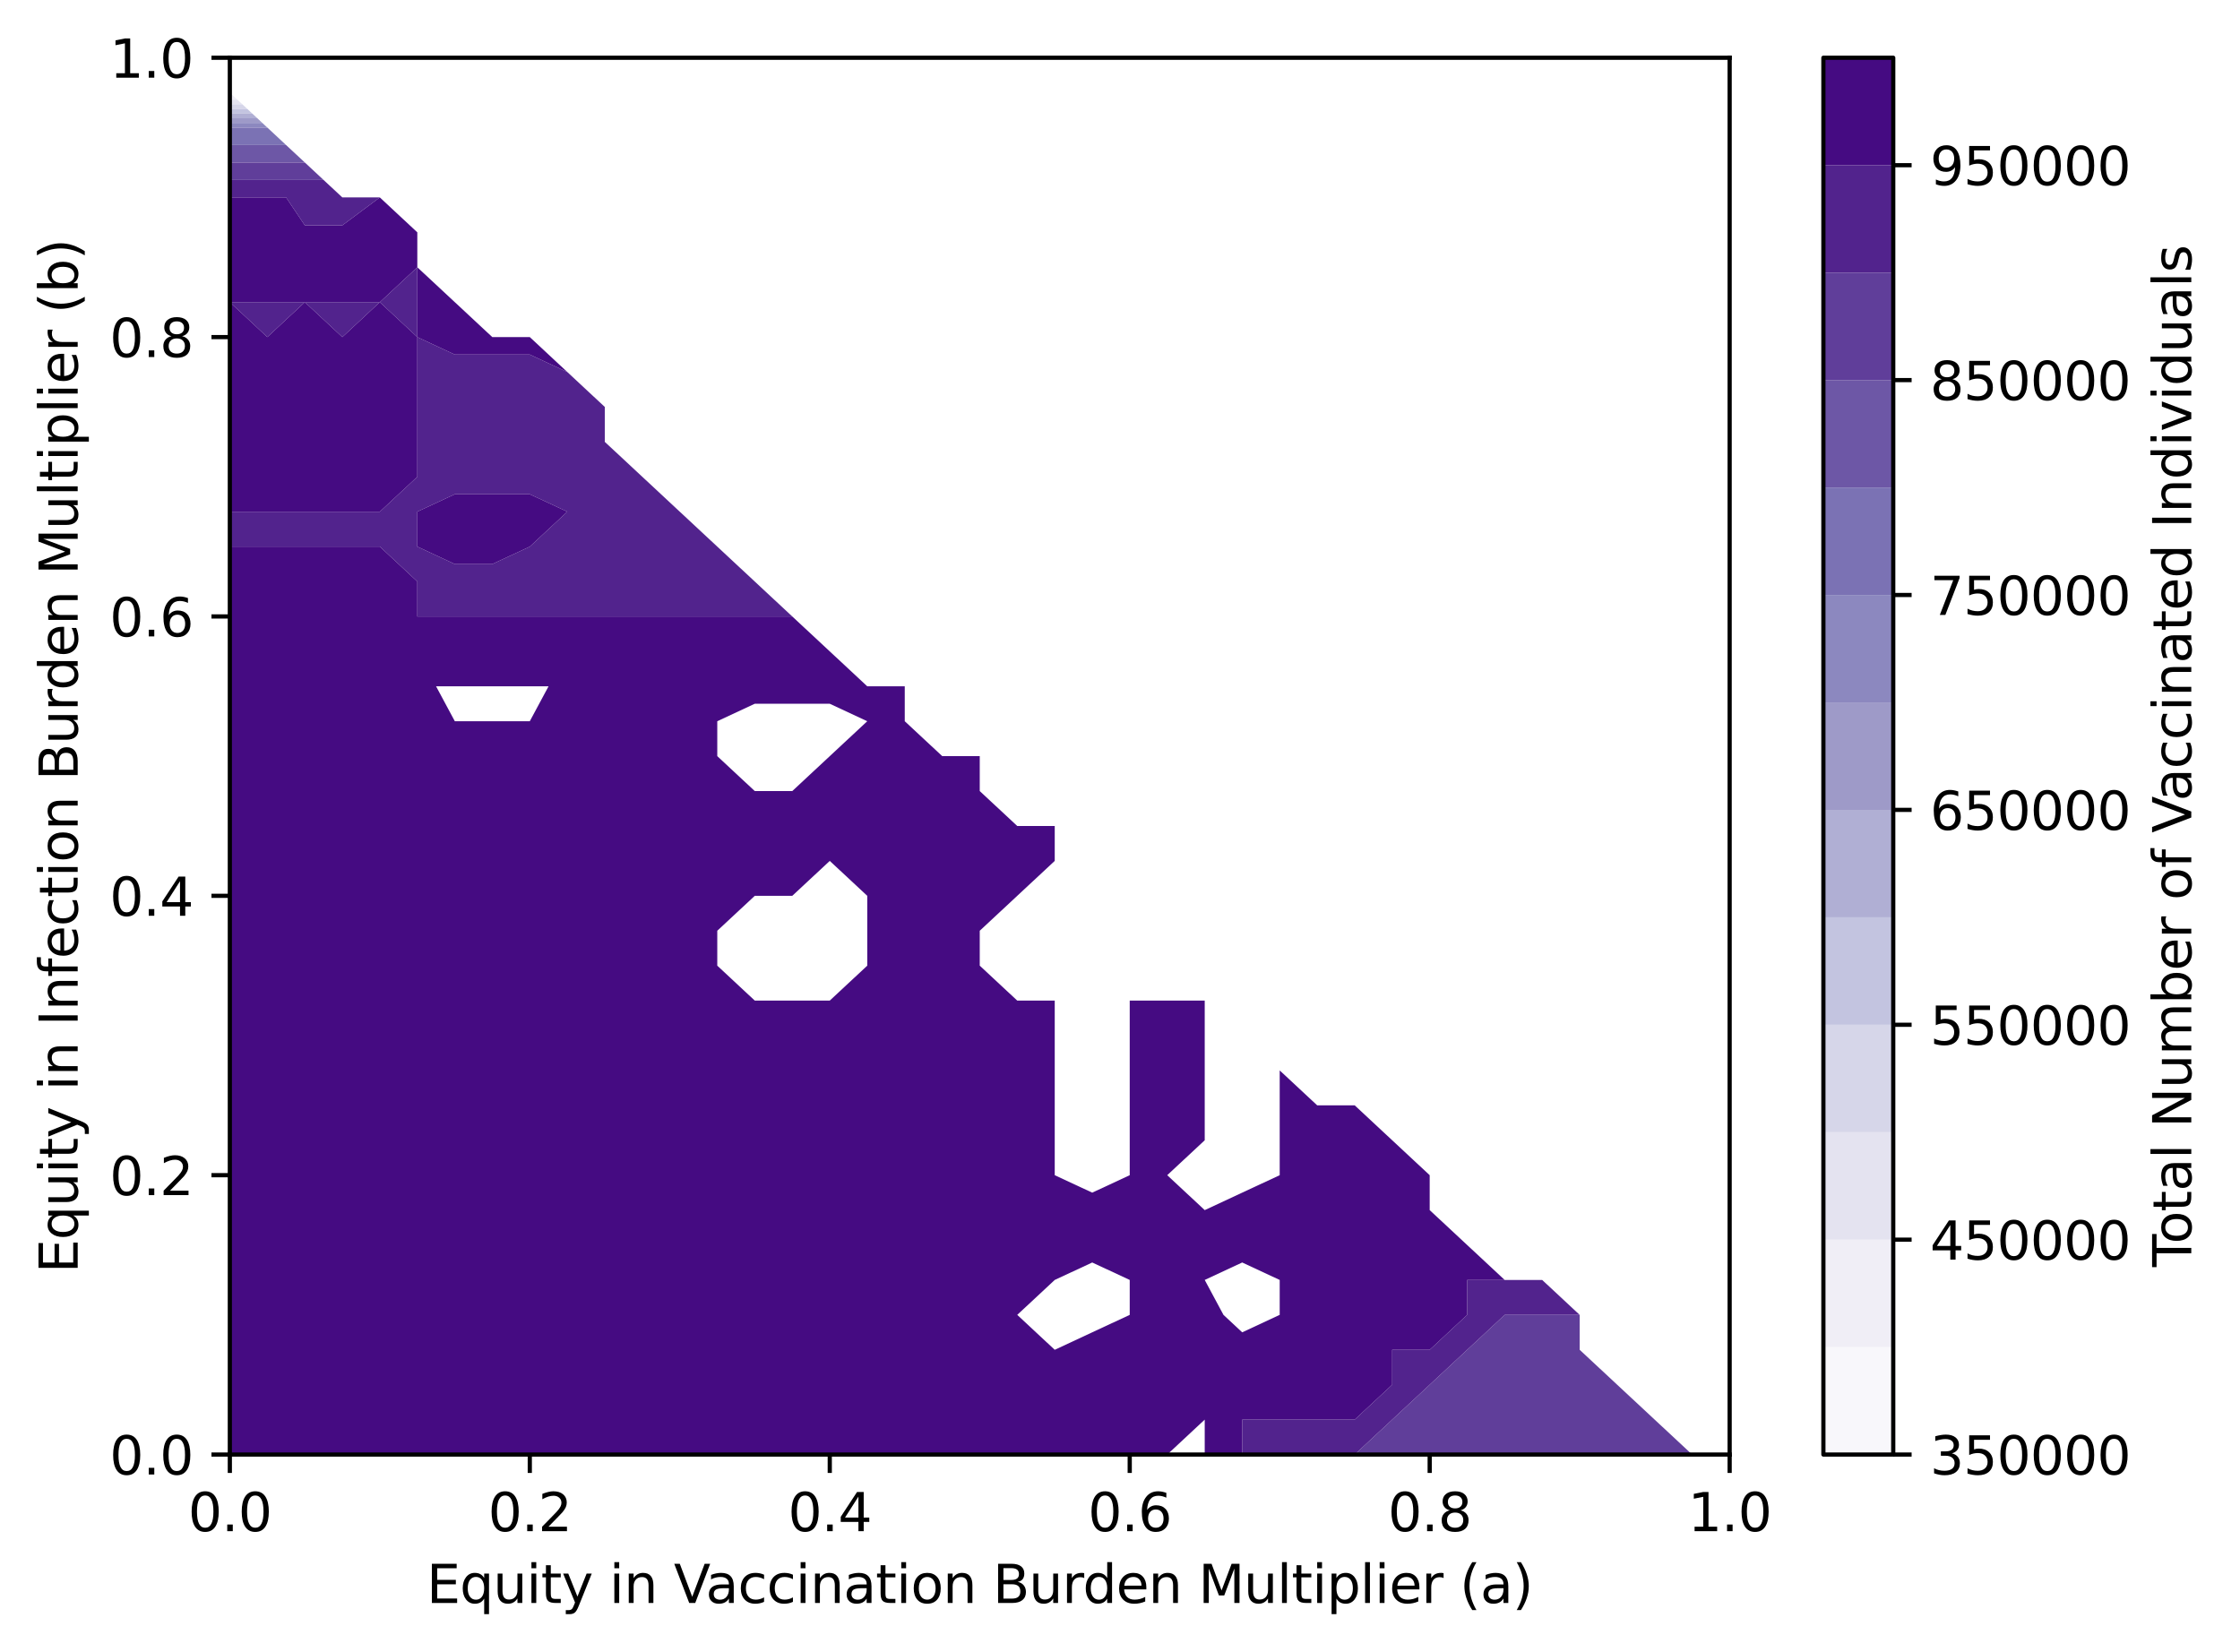 <?xml version="1.0" encoding="utf-8" standalone="no"?>
<!DOCTYPE svg PUBLIC "-//W3C//DTD SVG 1.1//EN"
  "http://www.w3.org/Graphics/SVG/1.1/DTD/svg11.dtd">
<svg xmlns:xlink="http://www.w3.org/1999/xlink" width="426.692pt" height="314.667pt" viewBox="0 0 426.692 314.667" xmlns="http://www.w3.org/2000/svg" version="1.1">
 <defs>
  <style type="text/css">*{stroke-linejoin: round; stroke-linecap: butt}</style>
 </defs>
 <g id="figure_1">
  <g id="patch_1">
   <path d="M 0 314.667 
L 426.692 314.667 
L 426.692 0 
L 0 0 
z
" style="fill: #ffffff"/>
  </g>
  <g id="axes_1">
   <g id="patch_2">
    <path d="M 43.781 277.111 
L 329.477 277.111 
L 329.477 10.999 
L 43.781 10.999 
z
" style="fill: #ffffff"/>
   </g>
   <g id="QuadContourSet_1">
    <path d="M 44.257 18.096 
L 43.781 17.652 
L 43.781 18.096 
z
" clip-path="url(#p99dc2fae1e)" style="fill: #f8f7fb"/>
    <path d="M 45.21 18.983 
L 44.257 18.096 
L 43.781 18.096 
L 43.781 18.983 
z
" clip-path="url(#p99dc2fae1e)" style="fill: #f0eef6"/>
    <path d="M 46.162 19.87 
L 45.21 18.983 
L 43.781 18.983 
L 43.781 19.87 
z
" clip-path="url(#p99dc2fae1e)" style="fill: #e4e3f0"/>
    <path d="M 47.114 20.757 
L 46.162 19.87 
L 43.781 19.87 
L 43.781 20.757 
z
" clip-path="url(#p99dc2fae1e)" style="fill: #d6d6e9"/>
    <path d="M 48.067 21.644 
L 47.114 20.757 
L 43.781 20.757 
L 43.781 21.644 
z
" clip-path="url(#p99dc2fae1e)" style="fill: #c3c4e0"/>
    <path d="M 49.019 22.531 
L 48.067 21.644 
L 43.781 21.644 
L 43.781 22.531 
z
" clip-path="url(#p99dc2fae1e)" style="fill: #b0afd4"/>
    <path d="M 49.971 23.418 
L 49.019 22.531 
L 43.781 22.531 
L 43.781 23.418 
z
" clip-path="url(#p99dc2fae1e)" style="fill: #9e9ac8"/>
    <path d="M 50.924 24.305 
L 50.924 24.305 
L 50.924 24.305 
L 49.971 23.418 
L 43.781 23.418 
L 43.781 24.305 
L 43.781 24.305 
z
" clip-path="url(#p99dc2fae1e)" style="fill: #8c88bf"/>
    <path d="M 50.924 27.631 
L 54.495 27.631 
L 50.924 24.305 
L 50.924 24.305 
L 43.781 24.305 
L 43.781 27.631 
z
" clip-path="url(#p99dc2fae1e)" style="fill: #7b72b4"/>
    <path d="M 50.924 30.958 
L 58.066 30.958 
L 58.066 30.958 
L 58.066 30.958 
L 54.495 27.631 
L 50.924 27.631 
L 43.781 27.631 
L 43.781 30.958 
L 43.781 30.958 
z
" clip-path="url(#p99dc2fae1e)" style="fill: #6d57a6"/>
    <path d="M 243.768 277.111 
L 250.911 277.111 
L 258.053 277.111 
L 265.196 277.111 
L 272.338 277.111 
L 279.48 277.111 
L 286.623 277.111 
L 293.765 277.111 
L 300.908 277.111 
L 308.05 277.111 
L 315.192 277.111 
L 322.335 277.111 
L 315.192 270.458 
L 308.05 263.806 
L 300.908 257.153 
L 300.908 250.5 
L 300.908 250.5 
L 293.765 250.5 
L 286.623 250.5 
L 286.623 250.5 
L 279.48 257.153 
L 279.48 257.153 
L 272.338 263.806 
L 272.338 263.806 
L 265.196 270.458 
L 265.196 270.458 
L 258.053 277.111 
L 250.911 277.111 
L 243.768 277.111 
L 243.768 277.111 
z
M 50.924 34.284 
L 58.066 34.284 
L 61.637 34.284 
L 58.066 30.958 
L 58.066 30.958 
L 50.924 30.958 
L 43.781 30.958 
L 43.781 34.284 
z
" clip-path="url(#p99dc2fae1e)" style="fill: #603e9a"/>
    <path d="M 236.626 270.458 
L 236.626 277.111 
L 243.768 277.111 
L 243.768 277.111 
L 250.911 277.111 
L 258.053 277.111 
L 265.196 270.458 
L 265.196 270.458 
L 272.338 263.806 
L 272.338 263.806 
L 279.48 257.153 
L 279.48 257.153 
L 286.623 250.5 
L 286.623 250.5 
L 293.765 250.5 
L 300.908 250.5 
L 293.765 243.847 
L 286.623 243.847 
L 286.623 243.847 
L 279.48 243.847 
L 279.48 243.847 
L 279.48 250.5 
L 272.338 257.153 
L 265.196 257.153 
L 265.196 257.153 
L 265.196 263.806 
L 258.053 270.458 
L 250.911 270.458 
L 243.768 270.458 
L 236.626 270.458 
L 236.626 270.458 
z
M 79.493 117.444 
L 86.636 117.444 
L 93.778 117.444 
L 100.92 117.444 
L 108.063 117.444 
L 115.205 117.444 
L 122.348 117.444 
L 129.49 117.444 
L 136.632 117.444 
L 143.775 117.444 
L 150.917 117.444 
L 150.917 117.444 
L 150.917 117.444 
L 143.775 110.791 
L 136.632 104.138 
L 129.49 97.486 
L 122.348 90.833 
L 115.205 84.18 
L 115.205 77.527 
L 108.063 70.874 
L 108.063 70.874 
L 100.92 67.548 
L 93.778 67.548 
L 86.636 67.548 
L 79.493 64.222 
L 79.493 57.569 
L 79.493 50.916 
L 79.493 50.916 
L 79.493 44.263 
L 72.351 37.61 
L 65.208 37.61 
L 61.637 34.284 
L 58.066 34.284 
L 50.924 34.284 
L 43.781 34.284 
L 43.781 37.61 
L 50.924 37.61 
L 54.495 37.61 
L 58.066 42.933 
L 65.208 42.933 
L 72.351 37.61 
L 79.493 44.263 
L 79.493 50.916 
L 72.351 57.569 
L 65.208 57.569 
L 58.066 57.569 
L 50.924 57.569 
L 43.781 57.569 
L 43.781 57.569 
L 43.781 57.569 
L 50.924 64.222 
L 50.924 64.222 
L 50.924 64.222 
L 58.066 57.569 
L 65.208 64.222 
L 65.208 64.222 
L 65.208 64.222 
L 72.351 57.569 
L 79.493 64.222 
L 79.493 70.874 
L 79.493 77.527 
L 79.493 84.18 
L 79.493 90.833 
L 72.351 97.486 
L 65.208 97.486 
L 58.066 97.486 
L 50.924 97.486 
L 43.781 97.486 
L 43.781 97.486 
L 43.781 104.138 
L 43.781 104.138 
L 50.924 104.138 
L 58.066 104.138 
L 65.208 104.138 
L 72.351 104.138 
L 79.493 110.791 
L 79.493 117.444 
z
M 79.493 104.138 
L 79.493 97.486 
L 86.636 94.159 
L 93.778 94.159 
L 100.92 94.159 
L 108.063 97.486 
L 100.92 104.138 
L 100.92 104.138 
L 93.778 107.465 
L 86.636 107.465 
z
" clip-path="url(#p99dc2fae1e)" style="fill: #52238d"/>
    <path d="M 50.924 277.111 
L 58.066 277.111 
L 65.208 277.111 
L 72.351 277.111 
L 79.493 277.111 
L 86.636 277.111 
L 93.778 277.111 
L 100.92 277.111 
L 108.063 277.111 
L 115.205 277.111 
L 122.348 277.111 
L 129.49 277.111 
L 136.632 277.111 
L 143.775 277.111 
L 150.917 277.111 
L 158.06 277.111 
L 165.202 277.111 
L 172.344 277.111 
L 179.487 277.111 
L 186.629 277.111 
L 193.772 277.111 
L 200.914 277.111 
L 208.056 277.111 
L 215.199 277.111 
L 222.341 277.111 
L 222.341 277.111 
L 229.484 270.458 
L 229.484 277.111 
L 236.626 277.111 
L 236.626 277.111 
L 236.626 270.458 
L 236.626 270.458 
L 236.626 270.458 
L 243.768 270.458 
L 250.911 270.458 
L 258.053 270.458 
L 265.196 263.806 
L 265.196 257.153 
L 265.196 257.153 
L 272.338 257.153 
L 279.48 250.5 
L 279.48 243.847 
L 279.48 243.847 
L 286.623 243.847 
L 279.48 237.194 
L 272.338 230.542 
L 272.338 223.889 
L 265.196 217.236 
L 258.053 210.583 
L 250.911 210.583 
L 243.768 203.93 
L 243.768 203.93 
L 243.768 203.93 
L 243.768 210.583 
L 243.768 217.236 
L 243.768 223.889 
L 236.626 227.215 
L 229.484 230.542 
L 222.341 223.889 
L 229.484 217.236 
L 229.484 217.236 
L 229.484 210.583 
L 229.484 203.93 
L 229.484 197.278 
L 229.484 190.625 
L 229.484 190.625 
L 229.484 190.625 
L 222.341 190.625 
L 215.199 190.625 
L 208.056 183.972 
L 208.056 177.319 
L 208.056 177.319 
L 208.056 177.319 
L 208.056 183.972 
L 200.914 190.625 
L 193.772 190.625 
L 186.629 183.972 
L 186.629 177.319 
L 193.772 170.666 
L 193.772 170.666 
L 200.914 164.014 
L 200.914 164.014 
L 200.914 164.014 
L 200.914 157.361 
L 193.772 157.361 
L 186.629 150.708 
L 186.629 144.055 
L 179.487 144.055 
L 172.344 137.402 
L 172.344 130.75 
L 165.202 130.75 
L 158.06 124.097 
L 150.917 117.444 
L 150.917 117.444 
L 143.775 117.444 
L 136.632 117.444 
L 129.49 117.444 
L 122.348 117.444 
L 115.205 117.444 
L 108.063 117.444 
L 100.92 117.444 
L 93.778 117.444 
L 86.636 117.444 
L 79.493 117.444 
L 79.493 117.444 
L 79.493 110.791 
L 72.351 104.138 
L 65.208 104.138 
L 58.066 104.138 
L 50.924 104.138 
L 43.781 104.138 
L 43.781 110.791 
L 43.781 117.444 
L 43.781 124.097 
L 43.781 130.75 
L 43.781 137.402 
L 43.781 144.055 
L 43.781 150.708 
L 43.781 157.361 
L 43.781 164.014 
L 43.781 170.666 
L 43.781 177.319 
L 43.781 183.972 
L 43.781 190.625 
L 43.781 197.278 
L 43.781 203.93 
L 43.781 210.583 
L 43.781 217.236 
L 43.781 223.889 
L 43.781 230.542 
L 43.781 237.194 
L 43.781 243.847 
L 43.781 250.5 
L 43.781 257.153 
L 43.781 263.806 
L 43.781 270.458 
L 43.781 277.111 
z
M 193.772 250.5 
L 200.914 243.847 
L 200.914 243.847 
L 208.056 240.521 
L 215.199 243.847 
L 215.199 250.5 
L 208.056 253.826 
L 200.914 257.153 
z
M 233.055 250.5 
L 229.484 243.847 
L 236.626 240.521 
L 243.768 243.847 
L 243.768 250.5 
L 236.626 253.826 
z
M 200.914 223.889 
L 200.914 217.236 
L 200.914 210.583 
L 200.914 203.93 
L 200.914 197.278 
L 200.914 190.625 
L 208.056 183.972 
L 215.199 190.625 
L 215.199 197.278 
L 215.199 203.93 
L 215.199 210.583 
L 215.199 217.236 
L 215.199 223.889 
L 208.056 227.215 
z
M 136.632 183.972 
L 136.632 177.319 
L 143.775 170.666 
L 150.917 170.666 
L 150.917 170.666 
L 158.06 164.014 
L 165.202 170.666 
L 165.202 177.319 
L 165.202 183.972 
L 158.06 190.625 
L 150.917 190.625 
L 143.775 190.625 
z
M 136.632 144.055 
L 136.632 137.402 
L 143.775 134.076 
L 150.917 134.076 
L 158.06 134.076 
L 165.202 137.402 
L 158.06 144.055 
L 158.06 144.055 
L 150.917 150.708 
L 143.775 150.708 
z
M 83.064 130.75 
L 86.636 130.75 
L 93.778 130.75 
L 100.92 130.75 
L 104.492 130.75 
L 100.92 137.402 
L 93.778 137.402 
L 86.636 137.402 
z
M 86.636 107.465 
L 93.778 107.465 
L 100.92 104.138 
L 100.92 104.138 
L 108.063 97.486 
L 100.92 94.159 
L 93.778 94.159 
L 86.636 94.159 
L 79.493 97.486 
L 79.493 104.138 
z
M 50.924 97.486 
L 58.066 97.486 
L 65.208 97.486 
L 72.351 97.486 
L 79.493 90.833 
L 79.493 84.18 
L 79.493 77.527 
L 79.493 70.874 
L 79.493 64.222 
L 72.351 57.569 
L 65.208 64.222 
L 65.208 64.222 
L 65.208 64.222 
L 58.066 57.569 
L 50.924 64.222 
L 50.924 64.222 
L 50.924 64.222 
L 43.781 57.569 
L 43.781 64.222 
L 43.781 70.874 
L 43.781 77.527 
L 43.781 84.18 
L 43.781 90.833 
L 43.781 97.486 
z
M 86.636 67.548 
L 93.778 67.548 
L 100.92 67.548 
L 108.063 70.874 
L 100.92 64.222 
L 93.778 64.222 
L 86.636 57.569 
L 79.493 50.916 
L 79.493 57.569 
L 79.493 64.222 
z
M 50.924 57.569 
L 58.066 57.569 
L 65.208 57.569 
L 72.351 57.569 
L 79.493 50.916 
L 79.493 44.263 
L 72.351 37.61 
L 65.208 42.933 
L 58.066 42.933 
L 54.495 37.61 
L 50.924 37.61 
L 43.781 37.61 
L 43.781 37.61 
L 43.781 44.263 
L 43.781 50.916 
L 43.781 57.569 
z
" clip-path="url(#p99dc2fae1e)" style="fill: #450b82"/>
   </g>
   <g id="matplotlib.axis_1">
    <g id="xtick_1">
     <g id="line2d_1">
      <defs>
       <path id="mf67a106305" d="M 0 0 
L 0 3.5 
" style="stroke: #000000; stroke-width: 0.8"/>
      </defs>
      <g>
       <use xlink:href="#mf67a106305" x="43.781" y="277.111" style="stroke: #000000; stroke-width: 0.8"/>
      </g>
     </g>
     <g id="text_1">
      <!-- 0.0 -->
      <g transform="translate(35.83 291.71) scale(0.1 -0.1)">
       <defs>
        <path id="DejaVuSans-30" d="M 2034 4250 
Q 1547 4250 1301 3770 
Q 1056 3291 1056 2328 
Q 1056 1369 1301 889 
Q 1547 409 2034 409 
Q 2525 409 2770 889 
Q 3016 1369 3016 2328 
Q 3016 3291 2770 3770 
Q 2525 4250 2034 4250 
z
M 2034 4750 
Q 2819 4750 3233 4129 
Q 3647 3509 3647 2328 
Q 3647 1150 3233 529 
Q 2819 -91 2034 -91 
Q 1250 -91 836 529 
Q 422 1150 422 2328 
Q 422 3509 836 4129 
Q 1250 4750 2034 4750 
z
" transform="scale(0.016)"/>
        <path id="DejaVuSans-2e" d="M 684 794 
L 1344 794 
L 1344 0 
L 684 0 
L 684 794 
z
" transform="scale(0.016)"/>
       </defs>
       <use xlink:href="#DejaVuSans-30"/>
       <use xlink:href="#DejaVuSans-2e" x="63.623"/>
       <use xlink:href="#DejaVuSans-30" x="95.41"/>
      </g>
     </g>
    </g>
    <g id="xtick_2">
     <g id="line2d_2">
      <g>
       <use xlink:href="#mf67a106305" x="100.92" y="277.111" style="stroke: #000000; stroke-width: 0.8"/>
      </g>
     </g>
     <g id="text_2">
      <!-- 0.2 -->
      <g transform="translate(92.969 291.71) scale(0.1 -0.1)">
       <defs>
        <path id="DejaVuSans-32" d="M 1228 531 
L 3431 531 
L 3431 0 
L 469 0 
L 469 531 
Q 828 903 1448 1529 
Q 2069 2156 2228 2338 
Q 2531 2678 2651 2914 
Q 2772 3150 2772 3378 
Q 2772 3750 2511 3984 
Q 2250 4219 1831 4219 
Q 1534 4219 1204 4116 
Q 875 4013 500 3803 
L 500 4441 
Q 881 4594 1212 4672 
Q 1544 4750 1819 4750 
Q 2544 4750 2975 4387 
Q 3406 4025 3406 3419 
Q 3406 3131 3298 2873 
Q 3191 2616 2906 2266 
Q 2828 2175 2409 1742 
Q 1991 1309 1228 531 
z
" transform="scale(0.016)"/>
       </defs>
       <use xlink:href="#DejaVuSans-30"/>
       <use xlink:href="#DejaVuSans-2e" x="63.623"/>
       <use xlink:href="#DejaVuSans-32" x="95.41"/>
      </g>
     </g>
    </g>
    <g id="xtick_3">
     <g id="line2d_3">
      <g>
       <use xlink:href="#mf67a106305" x="158.06" y="277.111" style="stroke: #000000; stroke-width: 0.8"/>
      </g>
     </g>
     <g id="text_3">
      <!-- 0.4 -->
      <g transform="translate(150.108 291.71) scale(0.1 -0.1)">
       <defs>
        <path id="DejaVuSans-34" d="M 2419 4116 
L 825 1625 
L 2419 1625 
L 2419 4116 
z
M 2253 4666 
L 3047 4666 
L 3047 1625 
L 3713 1625 
L 3713 1100 
L 3047 1100 
L 3047 0 
L 2419 0 
L 2419 1100 
L 313 1100 
L 313 1709 
L 2253 4666 
z
" transform="scale(0.016)"/>
       </defs>
       <use xlink:href="#DejaVuSans-30"/>
       <use xlink:href="#DejaVuSans-2e" x="63.623"/>
       <use xlink:href="#DejaVuSans-34" x="95.41"/>
      </g>
     </g>
    </g>
    <g id="xtick_4">
     <g id="line2d_4">
      <g>
       <use xlink:href="#mf67a106305" x="215.199" y="277.111" style="stroke: #000000; stroke-width: 0.8"/>
      </g>
     </g>
     <g id="text_4">
      <!-- 0.6 -->
      <g transform="translate(207.247 291.71) scale(0.1 -0.1)">
       <defs>
        <path id="DejaVuSans-36" d="M 2113 2584 
Q 1688 2584 1439 2293 
Q 1191 2003 1191 1497 
Q 1191 994 1439 701 
Q 1688 409 2113 409 
Q 2538 409 2786 701 
Q 3034 994 3034 1497 
Q 3034 2003 2786 2293 
Q 2538 2584 2113 2584 
z
M 3366 4563 
L 3366 3988 
Q 3128 4100 2886 4159 
Q 2644 4219 2406 4219 
Q 1781 4219 1451 3797 
Q 1122 3375 1075 2522 
Q 1259 2794 1537 2939 
Q 1816 3084 2150 3084 
Q 2853 3084 3261 2657 
Q 3669 2231 3669 1497 
Q 3669 778 3244 343 
Q 2819 -91 2113 -91 
Q 1303 -91 875 529 
Q 447 1150 447 2328 
Q 447 3434 972 4092 
Q 1497 4750 2381 4750 
Q 2619 4750 2861 4703 
Q 3103 4656 3366 4563 
z
" transform="scale(0.016)"/>
       </defs>
       <use xlink:href="#DejaVuSans-30"/>
       <use xlink:href="#DejaVuSans-2e" x="63.623"/>
       <use xlink:href="#DejaVuSans-36" x="95.41"/>
      </g>
     </g>
    </g>
    <g id="xtick_5">
     <g id="line2d_5">
      <g>
       <use xlink:href="#mf67a106305" x="272.338" y="277.111" style="stroke: #000000; stroke-width: 0.8"/>
      </g>
     </g>
     <g id="text_5">
      <!-- 0.8 -->
      <g transform="translate(264.386 291.71) scale(0.1 -0.1)">
       <defs>
        <path id="DejaVuSans-38" d="M 2034 2216 
Q 1584 2216 1326 1975 
Q 1069 1734 1069 1313 
Q 1069 891 1326 650 
Q 1584 409 2034 409 
Q 2484 409 2743 651 
Q 3003 894 3003 1313 
Q 3003 1734 2745 1975 
Q 2488 2216 2034 2216 
z
M 1403 2484 
Q 997 2584 770 2862 
Q 544 3141 544 3541 
Q 544 4100 942 4425 
Q 1341 4750 2034 4750 
Q 2731 4750 3128 4425 
Q 3525 4100 3525 3541 
Q 3525 3141 3298 2862 
Q 3072 2584 2669 2484 
Q 3125 2378 3379 2068 
Q 3634 1759 3634 1313 
Q 3634 634 3220 271 
Q 2806 -91 2034 -91 
Q 1263 -91 848 271 
Q 434 634 434 1313 
Q 434 1759 690 2068 
Q 947 2378 1403 2484 
z
M 1172 3481 
Q 1172 3119 1398 2916 
Q 1625 2713 2034 2713 
Q 2441 2713 2670 2916 
Q 2900 3119 2900 3481 
Q 2900 3844 2670 4047 
Q 2441 4250 2034 4250 
Q 1625 4250 1398 4047 
Q 1172 3844 1172 3481 
z
" transform="scale(0.016)"/>
       </defs>
       <use xlink:href="#DejaVuSans-30"/>
       <use xlink:href="#DejaVuSans-2e" x="63.623"/>
       <use xlink:href="#DejaVuSans-38" x="95.41"/>
      </g>
     </g>
    </g>
    <g id="xtick_6">
     <g id="line2d_6">
      <g>
       <use xlink:href="#mf67a106305" x="329.477" y="277.111" style="stroke: #000000; stroke-width: 0.8"/>
      </g>
     </g>
     <g id="text_6">
      <!-- 1.0 -->
      <g transform="translate(321.526 291.71) scale(0.1 -0.1)">
       <defs>
        <path id="DejaVuSans-31" d="M 794 531 
L 1825 531 
L 1825 4091 
L 703 3866 
L 703 4441 
L 1819 4666 
L 2450 4666 
L 2450 531 
L 3481 531 
L 3481 0 
L 794 0 
L 794 531 
z
" transform="scale(0.016)"/>
       </defs>
       <use xlink:href="#DejaVuSans-31"/>
       <use xlink:href="#DejaVuSans-2e" x="63.623"/>
       <use xlink:href="#DejaVuSans-30" x="95.41"/>
      </g>
     </g>
    </g>
    <g id="text_7">
     <!-- Equity in Vaccination Burden Multiplier (a) -->
     <g transform="translate(81.263 305.388) scale(0.1 -0.1)">
      <defs>
       <path id="DejaVuSans-45" d="M 628 4666 
L 3578 4666 
L 3578 4134 
L 1259 4134 
L 1259 2753 
L 3481 2753 
L 3481 2222 
L 1259 2222 
L 1259 531 
L 3634 531 
L 3634 0 
L 628 0 
L 628 4666 
z
" transform="scale(0.016)"/>
       <path id="DejaVuSans-71" d="M 947 1747 
Q 947 1113 1208 752 
Q 1469 391 1925 391 
Q 2381 391 2643 752 
Q 2906 1113 2906 1747 
Q 2906 2381 2643 2742 
Q 2381 3103 1925 3103 
Q 1469 3103 1208 2742 
Q 947 2381 947 1747 
z
M 2906 525 
Q 2725 213 2448 61 
Q 2172 -91 1784 -91 
Q 1150 -91 751 415 
Q 353 922 353 1747 
Q 353 2572 751 3078 
Q 1150 3584 1784 3584 
Q 2172 3584 2448 3432 
Q 2725 3281 2906 2969 
L 2906 3500 
L 3481 3500 
L 3481 -1331 
L 2906 -1331 
L 2906 525 
z
" transform="scale(0.016)"/>
       <path id="DejaVuSans-75" d="M 544 1381 
L 544 3500 
L 1119 3500 
L 1119 1403 
Q 1119 906 1312 657 
Q 1506 409 1894 409 
Q 2359 409 2629 706 
Q 2900 1003 2900 1516 
L 2900 3500 
L 3475 3500 
L 3475 0 
L 2900 0 
L 2900 538 
Q 2691 219 2414 64 
Q 2138 -91 1772 -91 
Q 1169 -91 856 284 
Q 544 659 544 1381 
z
M 1991 3584 
L 1991 3584 
z
" transform="scale(0.016)"/>
       <path id="DejaVuSans-69" d="M 603 3500 
L 1178 3500 
L 1178 0 
L 603 0 
L 603 3500 
z
M 603 4863 
L 1178 4863 
L 1178 4134 
L 603 4134 
L 603 4863 
z
" transform="scale(0.016)"/>
       <path id="DejaVuSans-74" d="M 1172 4494 
L 1172 3500 
L 2356 3500 
L 2356 3053 
L 1172 3053 
L 1172 1153 
Q 1172 725 1289 603 
Q 1406 481 1766 481 
L 2356 481 
L 2356 0 
L 1766 0 
Q 1100 0 847 248 
Q 594 497 594 1153 
L 594 3053 
L 172 3053 
L 172 3500 
L 594 3500 
L 594 4494 
L 1172 4494 
z
" transform="scale(0.016)"/>
       <path id="DejaVuSans-79" d="M 2059 -325 
Q 1816 -950 1584 -1140 
Q 1353 -1331 966 -1331 
L 506 -1331 
L 506 -850 
L 844 -850 
Q 1081 -850 1212 -737 
Q 1344 -625 1503 -206 
L 1606 56 
L 191 3500 
L 800 3500 
L 1894 763 
L 2988 3500 
L 3597 3500 
L 2059 -325 
z
" transform="scale(0.016)"/>
       <path id="DejaVuSans-20" transform="scale(0.016)"/>
       <path id="DejaVuSans-6e" d="M 3513 2113 
L 3513 0 
L 2938 0 
L 2938 2094 
Q 2938 2591 2744 2837 
Q 2550 3084 2163 3084 
Q 1697 3084 1428 2787 
Q 1159 2491 1159 1978 
L 1159 0 
L 581 0 
L 581 3500 
L 1159 3500 
L 1159 2956 
Q 1366 3272 1645 3428 
Q 1925 3584 2291 3584 
Q 2894 3584 3203 3211 
Q 3513 2838 3513 2113 
z
" transform="scale(0.016)"/>
       <path id="DejaVuSans-56" d="M 1831 0 
L 50 4666 
L 709 4666 
L 2188 738 
L 3669 4666 
L 4325 4666 
L 2547 0 
L 1831 0 
z
" transform="scale(0.016)"/>
       <path id="DejaVuSans-61" d="M 2194 1759 
Q 1497 1759 1228 1600 
Q 959 1441 959 1056 
Q 959 750 1161 570 
Q 1363 391 1709 391 
Q 2188 391 2477 730 
Q 2766 1069 2766 1631 
L 2766 1759 
L 2194 1759 
z
M 3341 1997 
L 3341 0 
L 2766 0 
L 2766 531 
Q 2569 213 2275 61 
Q 1981 -91 1556 -91 
Q 1019 -91 701 211 
Q 384 513 384 1019 
Q 384 1609 779 1909 
Q 1175 2209 1959 2209 
L 2766 2209 
L 2766 2266 
Q 2766 2663 2505 2880 
Q 2244 3097 1772 3097 
Q 1472 3097 1187 3025 
Q 903 2953 641 2809 
L 641 3341 
Q 956 3463 1253 3523 
Q 1550 3584 1831 3584 
Q 2591 3584 2966 3190 
Q 3341 2797 3341 1997 
z
" transform="scale(0.016)"/>
       <path id="DejaVuSans-63" d="M 3122 3366 
L 3122 2828 
Q 2878 2963 2633 3030 
Q 2388 3097 2138 3097 
Q 1578 3097 1268 2742 
Q 959 2388 959 1747 
Q 959 1106 1268 751 
Q 1578 397 2138 397 
Q 2388 397 2633 464 
Q 2878 531 3122 666 
L 3122 134 
Q 2881 22 2623 -34 
Q 2366 -91 2075 -91 
Q 1284 -91 818 406 
Q 353 903 353 1747 
Q 353 2603 823 3093 
Q 1294 3584 2113 3584 
Q 2378 3584 2631 3529 
Q 2884 3475 3122 3366 
z
" transform="scale(0.016)"/>
       <path id="DejaVuSans-6f" d="M 1959 3097 
Q 1497 3097 1228 2736 
Q 959 2375 959 1747 
Q 959 1119 1226 758 
Q 1494 397 1959 397 
Q 2419 397 2687 759 
Q 2956 1122 2956 1747 
Q 2956 2369 2687 2733 
Q 2419 3097 1959 3097 
z
M 1959 3584 
Q 2709 3584 3137 3096 
Q 3566 2609 3566 1747 
Q 3566 888 3137 398 
Q 2709 -91 1959 -91 
Q 1206 -91 779 398 
Q 353 888 353 1747 
Q 353 2609 779 3096 
Q 1206 3584 1959 3584 
z
" transform="scale(0.016)"/>
       <path id="DejaVuSans-42" d="M 1259 2228 
L 1259 519 
L 2272 519 
Q 2781 519 3026 730 
Q 3272 941 3272 1375 
Q 3272 1813 3026 2020 
Q 2781 2228 2272 2228 
L 1259 2228 
z
M 1259 4147 
L 1259 2741 
L 2194 2741 
Q 2656 2741 2882 2914 
Q 3109 3088 3109 3444 
Q 3109 3797 2882 3972 
Q 2656 4147 2194 4147 
L 1259 4147 
z
M 628 4666 
L 2241 4666 
Q 2963 4666 3353 4366 
Q 3744 4066 3744 3513 
Q 3744 3084 3544 2831 
Q 3344 2578 2956 2516 
Q 3422 2416 3680 2098 
Q 3938 1781 3938 1306 
Q 3938 681 3513 340 
Q 3088 0 2303 0 
L 628 0 
L 628 4666 
z
" transform="scale(0.016)"/>
       <path id="DejaVuSans-72" d="M 2631 2963 
Q 2534 3019 2420 3045 
Q 2306 3072 2169 3072 
Q 1681 3072 1420 2755 
Q 1159 2438 1159 1844 
L 1159 0 
L 581 0 
L 581 3500 
L 1159 3500 
L 1159 2956 
Q 1341 3275 1631 3429 
Q 1922 3584 2338 3584 
Q 2397 3584 2469 3576 
Q 2541 3569 2628 3553 
L 2631 2963 
z
" transform="scale(0.016)"/>
       <path id="DejaVuSans-64" d="M 2906 2969 
L 2906 4863 
L 3481 4863 
L 3481 0 
L 2906 0 
L 2906 525 
Q 2725 213 2448 61 
Q 2172 -91 1784 -91 
Q 1150 -91 751 415 
Q 353 922 353 1747 
Q 353 2572 751 3078 
Q 1150 3584 1784 3584 
Q 2172 3584 2448 3432 
Q 2725 3281 2906 2969 
z
M 947 1747 
Q 947 1113 1208 752 
Q 1469 391 1925 391 
Q 2381 391 2643 752 
Q 2906 1113 2906 1747 
Q 2906 2381 2643 2742 
Q 2381 3103 1925 3103 
Q 1469 3103 1208 2742 
Q 947 2381 947 1747 
z
" transform="scale(0.016)"/>
       <path id="DejaVuSans-65" d="M 3597 1894 
L 3597 1613 
L 953 1613 
Q 991 1019 1311 708 
Q 1631 397 2203 397 
Q 2534 397 2845 478 
Q 3156 559 3463 722 
L 3463 178 
Q 3153 47 2828 -22 
Q 2503 -91 2169 -91 
Q 1331 -91 842 396 
Q 353 884 353 1716 
Q 353 2575 817 3079 
Q 1281 3584 2069 3584 
Q 2775 3584 3186 3129 
Q 3597 2675 3597 1894 
z
M 3022 2063 
Q 3016 2534 2758 2815 
Q 2500 3097 2075 3097 
Q 1594 3097 1305 2825 
Q 1016 2553 972 2059 
L 3022 2063 
z
" transform="scale(0.016)"/>
       <path id="DejaVuSans-4d" d="M 628 4666 
L 1569 4666 
L 2759 1491 
L 3956 4666 
L 4897 4666 
L 4897 0 
L 4281 0 
L 4281 4097 
L 3078 897 
L 2444 897 
L 1241 4097 
L 1241 0 
L 628 0 
L 628 4666 
z
" transform="scale(0.016)"/>
       <path id="DejaVuSans-6c" d="M 603 4863 
L 1178 4863 
L 1178 0 
L 603 0 
L 603 4863 
z
" transform="scale(0.016)"/>
       <path id="DejaVuSans-70" d="M 1159 525 
L 1159 -1331 
L 581 -1331 
L 581 3500 
L 1159 3500 
L 1159 2969 
Q 1341 3281 1617 3432 
Q 1894 3584 2278 3584 
Q 2916 3584 3314 3078 
Q 3713 2572 3713 1747 
Q 3713 922 3314 415 
Q 2916 -91 2278 -91 
Q 1894 -91 1617 61 
Q 1341 213 1159 525 
z
M 3116 1747 
Q 3116 2381 2855 2742 
Q 2594 3103 2138 3103 
Q 1681 3103 1420 2742 
Q 1159 2381 1159 1747 
Q 1159 1113 1420 752 
Q 1681 391 2138 391 
Q 2594 391 2855 752 
Q 3116 1113 3116 1747 
z
" transform="scale(0.016)"/>
       <path id="DejaVuSans-28" d="M 1984 4856 
Q 1566 4138 1362 3434 
Q 1159 2731 1159 2009 
Q 1159 1288 1364 580 
Q 1569 -128 1984 -844 
L 1484 -844 
Q 1016 -109 783 600 
Q 550 1309 550 2009 
Q 550 2706 781 3412 
Q 1013 4119 1484 4856 
L 1984 4856 
z
" transform="scale(0.016)"/>
       <path id="DejaVuSans-29" d="M 513 4856 
L 1013 4856 
Q 1481 4119 1714 3412 
Q 1947 2706 1947 2009 
Q 1947 1309 1714 600 
Q 1481 -109 1013 -844 
L 513 -844 
Q 928 -128 1133 580 
Q 1338 1288 1338 2009 
Q 1338 2731 1133 3434 
Q 928 4138 513 4856 
z
" transform="scale(0.016)"/>
      </defs>
      <use xlink:href="#DejaVuSans-45"/>
      <use xlink:href="#DejaVuSans-71" x="63.184"/>
      <use xlink:href="#DejaVuSans-75" x="126.66"/>
      <use xlink:href="#DejaVuSans-69" x="190.039"/>
      <use xlink:href="#DejaVuSans-74" x="217.822"/>
      <use xlink:href="#DejaVuSans-79" x="257.031"/>
      <use xlink:href="#DejaVuSans-20" x="316.211"/>
      <use xlink:href="#DejaVuSans-69" x="347.998"/>
      <use xlink:href="#DejaVuSans-6e" x="375.781"/>
      <use xlink:href="#DejaVuSans-20" x="439.16"/>
      <use xlink:href="#DejaVuSans-56" x="470.947"/>
      <use xlink:href="#DejaVuSans-61" x="531.605"/>
      <use xlink:href="#DejaVuSans-63" x="592.885"/>
      <use xlink:href="#DejaVuSans-63" x="647.865"/>
      <use xlink:href="#DejaVuSans-69" x="702.846"/>
      <use xlink:href="#DejaVuSans-6e" x="730.629"/>
      <use xlink:href="#DejaVuSans-61" x="794.008"/>
      <use xlink:href="#DejaVuSans-74" x="855.287"/>
      <use xlink:href="#DejaVuSans-69" x="894.496"/>
      <use xlink:href="#DejaVuSans-6f" x="922.279"/>
      <use xlink:href="#DejaVuSans-6e" x="983.461"/>
      <use xlink:href="#DejaVuSans-20" x="1046.84"/>
      <use xlink:href="#DejaVuSans-42" x="1078.627"/>
      <use xlink:href="#DejaVuSans-75" x="1147.23"/>
      <use xlink:href="#DejaVuSans-72" x="1210.609"/>
      <use xlink:href="#DejaVuSans-64" x="1249.973"/>
      <use xlink:href="#DejaVuSans-65" x="1313.449"/>
      <use xlink:href="#DejaVuSans-6e" x="1374.973"/>
      <use xlink:href="#DejaVuSans-20" x="1438.352"/>
      <use xlink:href="#DejaVuSans-4d" x="1470.139"/>
      <use xlink:href="#DejaVuSans-75" x="1556.418"/>
      <use xlink:href="#DejaVuSans-6c" x="1619.797"/>
      <use xlink:href="#DejaVuSans-74" x="1647.58"/>
      <use xlink:href="#DejaVuSans-69" x="1686.789"/>
      <use xlink:href="#DejaVuSans-70" x="1714.572"/>
      <use xlink:href="#DejaVuSans-6c" x="1778.049"/>
      <use xlink:href="#DejaVuSans-69" x="1805.832"/>
      <use xlink:href="#DejaVuSans-65" x="1833.615"/>
      <use xlink:href="#DejaVuSans-72" x="1895.139"/>
      <use xlink:href="#DejaVuSans-20" x="1936.252"/>
      <use xlink:href="#DejaVuSans-28" x="1968.039"/>
      <use xlink:href="#DejaVuSans-61" x="2007.053"/>
      <use xlink:href="#DejaVuSans-29" x="2068.332"/>
     </g>
    </g>
   </g>
   <g id="matplotlib.axis_2">
    <g id="ytick_1">
     <g id="line2d_7">
      <defs>
       <path id="maba1a698d5" d="M 0 0 
L -3.5 0 
" style="stroke: #000000; stroke-width: 0.8"/>
      </defs>
      <g>
       <use xlink:href="#maba1a698d5" x="43.781" y="277.111" style="stroke: #000000; stroke-width: 0.8"/>
      </g>
     </g>
     <g id="text_8">
      <!-- 0.0 -->
      <g transform="translate(20.878 280.91) scale(0.1 -0.1)">
       <use xlink:href="#DejaVuSans-30"/>
       <use xlink:href="#DejaVuSans-2e" x="63.623"/>
       <use xlink:href="#DejaVuSans-30" x="95.41"/>
      </g>
     </g>
    </g>
    <g id="ytick_2">
     <g id="line2d_8">
      <g>
       <use xlink:href="#maba1a698d5" x="43.781" y="223.889" style="stroke: #000000; stroke-width: 0.8"/>
      </g>
     </g>
     <g id="text_9">
      <!-- 0.2 -->
      <g transform="translate(20.878 227.688) scale(0.1 -0.1)">
       <use xlink:href="#DejaVuSans-30"/>
       <use xlink:href="#DejaVuSans-2e" x="63.623"/>
       <use xlink:href="#DejaVuSans-32" x="95.41"/>
      </g>
     </g>
    </g>
    <g id="ytick_3">
     <g id="line2d_9">
      <g>
       <use xlink:href="#maba1a698d5" x="43.781" y="170.666" style="stroke: #000000; stroke-width: 0.8"/>
      </g>
     </g>
     <g id="text_10">
      <!-- 0.4 -->
      <g transform="translate(20.878 174.466) scale(0.1 -0.1)">
       <use xlink:href="#DejaVuSans-30"/>
       <use xlink:href="#DejaVuSans-2e" x="63.623"/>
       <use xlink:href="#DejaVuSans-34" x="95.41"/>
      </g>
     </g>
    </g>
    <g id="ytick_4">
     <g id="line2d_10">
      <g>
       <use xlink:href="#maba1a698d5" x="43.781" y="117.444" style="stroke: #000000; stroke-width: 0.8"/>
      </g>
     </g>
     <g id="text_11">
      <!-- 0.6 -->
      <g transform="translate(20.878 121.243) scale(0.1 -0.1)">
       <use xlink:href="#DejaVuSans-30"/>
       <use xlink:href="#DejaVuSans-2e" x="63.623"/>
       <use xlink:href="#DejaVuSans-36" x="95.41"/>
      </g>
     </g>
    </g>
    <g id="ytick_5">
     <g id="line2d_11">
      <g>
       <use xlink:href="#maba1a698d5" x="43.781" y="64.222" style="stroke: #000000; stroke-width: 0.8"/>
      </g>
     </g>
     <g id="text_12">
      <!-- 0.8 -->
      <g transform="translate(20.878 68.021) scale(0.1 -0.1)">
       <use xlink:href="#DejaVuSans-30"/>
       <use xlink:href="#DejaVuSans-2e" x="63.623"/>
       <use xlink:href="#DejaVuSans-38" x="95.41"/>
      </g>
     </g>
    </g>
    <g id="ytick_6">
     <g id="line2d_12">
      <g>
       <use xlink:href="#maba1a698d5" x="43.781" y="10.999" style="stroke: #000000; stroke-width: 0.8"/>
      </g>
     </g>
     <g id="text_13">
      <!-- 1.0 -->
      <g transform="translate(20.878 14.798) scale(0.1 -0.1)">
       <use xlink:href="#DejaVuSans-31"/>
       <use xlink:href="#DejaVuSans-2e" x="63.623"/>
       <use xlink:href="#DejaVuSans-30" x="95.41"/>
      </g>
     </g>
    </g>
    <g id="text_14">
     <!-- Equity in Infection Burden Multiplier (b) -->
     <g transform="translate(14.798 242.544) rotate(-90) scale(0.1 -0.1)">
      <defs>
       <path id="DejaVuSans-49" d="M 628 4666 
L 1259 4666 
L 1259 0 
L 628 0 
L 628 4666 
z
" transform="scale(0.016)"/>
       <path id="DejaVuSans-66" d="M 2375 4863 
L 2375 4384 
L 1825 4384 
Q 1516 4384 1395 4259 
Q 1275 4134 1275 3809 
L 1275 3500 
L 2222 3500 
L 2222 3053 
L 1275 3053 
L 1275 0 
L 697 0 
L 697 3053 
L 147 3053 
L 147 3500 
L 697 3500 
L 697 3744 
Q 697 4328 969 4595 
Q 1241 4863 1831 4863 
L 2375 4863 
z
" transform="scale(0.016)"/>
       <path id="DejaVuSans-62" d="M 3116 1747 
Q 3116 2381 2855 2742 
Q 2594 3103 2138 3103 
Q 1681 3103 1420 2742 
Q 1159 2381 1159 1747 
Q 1159 1113 1420 752 
Q 1681 391 2138 391 
Q 2594 391 2855 752 
Q 3116 1113 3116 1747 
z
M 1159 2969 
Q 1341 3281 1617 3432 
Q 1894 3584 2278 3584 
Q 2916 3584 3314 3078 
Q 3713 2572 3713 1747 
Q 3713 922 3314 415 
Q 2916 -91 2278 -91 
Q 1894 -91 1617 61 
Q 1341 213 1159 525 
L 1159 0 
L 581 0 
L 581 4863 
L 1159 4863 
L 1159 2969 
z
" transform="scale(0.016)"/>
      </defs>
      <use xlink:href="#DejaVuSans-45"/>
      <use xlink:href="#DejaVuSans-71" x="63.184"/>
      <use xlink:href="#DejaVuSans-75" x="126.66"/>
      <use xlink:href="#DejaVuSans-69" x="190.039"/>
      <use xlink:href="#DejaVuSans-74" x="217.822"/>
      <use xlink:href="#DejaVuSans-79" x="257.031"/>
      <use xlink:href="#DejaVuSans-20" x="316.211"/>
      <use xlink:href="#DejaVuSans-69" x="347.998"/>
      <use xlink:href="#DejaVuSans-6e" x="375.781"/>
      <use xlink:href="#DejaVuSans-20" x="439.16"/>
      <use xlink:href="#DejaVuSans-49" x="470.947"/>
      <use xlink:href="#DejaVuSans-6e" x="500.439"/>
      <use xlink:href="#DejaVuSans-66" x="563.818"/>
      <use xlink:href="#DejaVuSans-65" x="599.023"/>
      <use xlink:href="#DejaVuSans-63" x="660.547"/>
      <use xlink:href="#DejaVuSans-74" x="715.527"/>
      <use xlink:href="#DejaVuSans-69" x="754.736"/>
      <use xlink:href="#DejaVuSans-6f" x="782.52"/>
      <use xlink:href="#DejaVuSans-6e" x="843.701"/>
      <use xlink:href="#DejaVuSans-20" x="907.08"/>
      <use xlink:href="#DejaVuSans-42" x="938.867"/>
      <use xlink:href="#DejaVuSans-75" x="1007.471"/>
      <use xlink:href="#DejaVuSans-72" x="1070.85"/>
      <use xlink:href="#DejaVuSans-64" x="1110.213"/>
      <use xlink:href="#DejaVuSans-65" x="1173.689"/>
      <use xlink:href="#DejaVuSans-6e" x="1235.213"/>
      <use xlink:href="#DejaVuSans-20" x="1298.592"/>
      <use xlink:href="#DejaVuSans-4d" x="1330.379"/>
      <use xlink:href="#DejaVuSans-75" x="1416.658"/>
      <use xlink:href="#DejaVuSans-6c" x="1480.037"/>
      <use xlink:href="#DejaVuSans-74" x="1507.82"/>
      <use xlink:href="#DejaVuSans-69" x="1547.029"/>
      <use xlink:href="#DejaVuSans-70" x="1574.812"/>
      <use xlink:href="#DejaVuSans-6c" x="1638.289"/>
      <use xlink:href="#DejaVuSans-69" x="1666.072"/>
      <use xlink:href="#DejaVuSans-65" x="1693.855"/>
      <use xlink:href="#DejaVuSans-72" x="1755.379"/>
      <use xlink:href="#DejaVuSans-20" x="1796.492"/>
      <use xlink:href="#DejaVuSans-28" x="1828.279"/>
      <use xlink:href="#DejaVuSans-62" x="1867.293"/>
      <use xlink:href="#DejaVuSans-29" x="1930.77"/>
     </g>
    </g>
   </g>
   <g id="patch_3">
    <path d="M 43.781 277.111 
L 43.781 10.999 
" style="fill: none; stroke: #000000; stroke-width: 0.8; stroke-linejoin: miter; stroke-linecap: square"/>
   </g>
   <g id="patch_4">
    <path d="M 329.477 277.111 
L 329.477 10.999 
" style="fill: none; stroke: #000000; stroke-width: 0.8; stroke-linejoin: miter; stroke-linecap: square"/>
   </g>
   <g id="patch_5">
    <path d="M 43.781 277.111 
L 329.477 277.111 
" style="fill: none; stroke: #000000; stroke-width: 0.8; stroke-linejoin: miter; stroke-linecap: square"/>
   </g>
   <g id="patch_6">
    <path d="M 43.781 10.999 
L 329.477 10.999 
" style="fill: none; stroke: #000000; stroke-width: 0.8; stroke-linejoin: miter; stroke-linecap: square"/>
   </g>
  </g>
  <g id="axes_2">
   <g id="patch_7">
    <path d="M 347.333 277.111 
L 360.639 277.111 
L 360.639 10.999 
L 347.333 10.999 
z
" style="fill: #ffffff"/>
   </g>
   <g id="QuadMesh_1">
    <path d="M 347.333 277.111 
L 360.639 277.111 
L 360.639 256.641 
L 347.333 256.641 
L 347.333 277.111 
" clip-path="url(#p3df68580a2)" style="fill: #f8f7fb"/>
    <path d="M 347.333 256.641 
L 360.639 256.641 
L 360.639 236.171 
L 347.333 236.171 
L 347.333 256.641 
" clip-path="url(#p3df68580a2)" style="fill: #f0eef6"/>
    <path d="M 347.333 236.171 
L 360.639 236.171 
L 360.639 215.701 
L 347.333 215.701 
L 347.333 236.171 
" clip-path="url(#p3df68580a2)" style="fill: #e4e3f0"/>
    <path d="M 347.333 215.701 
L 360.639 215.701 
L 360.639 195.231 
L 347.333 195.231 
L 347.333 215.701 
" clip-path="url(#p3df68580a2)" style="fill: #d6d6e9"/>
    <path d="M 347.333 195.231 
L 360.639 195.231 
L 360.639 174.76 
L 347.333 174.76 
L 347.333 195.231 
" clip-path="url(#p3df68580a2)" style="fill: #c3c4e0"/>
    <path d="M 347.333 174.76 
L 360.639 174.76 
L 360.639 154.29 
L 347.333 154.29 
L 347.333 174.76 
" clip-path="url(#p3df68580a2)" style="fill: #b0afd4"/>
    <path d="M 347.333 154.29 
L 360.639 154.29 
L 360.639 133.82 
L 347.333 133.82 
L 347.333 154.29 
" clip-path="url(#p3df68580a2)" style="fill: #9e9ac8"/>
    <path d="M 347.333 133.82 
L 360.639 133.82 
L 360.639 113.35 
L 347.333 113.35 
L 347.333 133.82 
" clip-path="url(#p3df68580a2)" style="fill: #8c88bf"/>
    <path d="M 347.333 113.35 
L 360.639 113.35 
L 360.639 92.88 
L 347.333 92.88 
L 347.333 113.35 
" clip-path="url(#p3df68580a2)" style="fill: #7b72b4"/>
    <path d="M 347.333 92.88 
L 360.639 92.88 
L 360.639 72.41 
L 347.333 72.41 
L 347.333 92.88 
" clip-path="url(#p3df68580a2)" style="fill: #6d57a6"/>
    <path d="M 347.333 72.41 
L 360.639 72.41 
L 360.639 51.94 
L 347.333 51.94 
L 347.333 72.41 
" clip-path="url(#p3df68580a2)" style="fill: #603e9a"/>
    <path d="M 347.333 51.94 
L 360.639 51.94 
L 360.639 31.469 
L 347.333 31.469 
L 347.333 51.94 
" clip-path="url(#p3df68580a2)" style="fill: #52238d"/>
    <path d="M 347.333 31.469 
L 360.639 31.469 
L 360.639 10.999 
L 347.333 10.999 
L 347.333 31.469 
" clip-path="url(#p3df68580a2)" style="fill: #450b82"/>
   </g>
   <g id="matplotlib.axis_3"/>
   <g id="matplotlib.axis_4">
    <g id="ytick_7">
     <g id="line2d_13">
      <defs>
       <path id="m3c84ac6133" d="M 0 0 
L 3.5 0 
" style="stroke: #000000; stroke-width: 0.8"/>
      </defs>
      <g>
       <use xlink:href="#m3c84ac6133" x="360.639" y="277.111" style="stroke: #000000; stroke-width: 0.8"/>
      </g>
     </g>
     <g id="text_15">
      <!-- 350000 -->
      <g transform="translate(367.639 280.91) scale(0.1 -0.1)">
       <defs>
        <path id="DejaVuSans-33" d="M 2597 2516 
Q 3050 2419 3304 2112 
Q 3559 1806 3559 1356 
Q 3559 666 3084 287 
Q 2609 -91 1734 -91 
Q 1441 -91 1130 -33 
Q 819 25 488 141 
L 488 750 
Q 750 597 1062 519 
Q 1375 441 1716 441 
Q 2309 441 2620 675 
Q 2931 909 2931 1356 
Q 2931 1769 2642 2001 
Q 2353 2234 1838 2234 
L 1294 2234 
L 1294 2753 
L 1863 2753 
Q 2328 2753 2575 2939 
Q 2822 3125 2822 3475 
Q 2822 3834 2567 4026 
Q 2313 4219 1838 4219 
Q 1578 4219 1281 4162 
Q 984 4106 628 3988 
L 628 4550 
Q 988 4650 1302 4700 
Q 1616 4750 1894 4750 
Q 2613 4750 3031 4423 
Q 3450 4097 3450 3541 
Q 3450 3153 3228 2886 
Q 3006 2619 2597 2516 
z
" transform="scale(0.016)"/>
        <path id="DejaVuSans-35" d="M 691 4666 
L 3169 4666 
L 3169 4134 
L 1269 4134 
L 1269 2991 
Q 1406 3038 1543 3061 
Q 1681 3084 1819 3084 
Q 2600 3084 3056 2656 
Q 3513 2228 3513 1497 
Q 3513 744 3044 326 
Q 2575 -91 1722 -91 
Q 1428 -91 1123 -41 
Q 819 9 494 109 
L 494 744 
Q 775 591 1075 516 
Q 1375 441 1709 441 
Q 2250 441 2565 725 
Q 2881 1009 2881 1497 
Q 2881 1984 2565 2268 
Q 2250 2553 1709 2553 
Q 1456 2553 1204 2497 
Q 953 2441 691 2322 
L 691 4666 
z
" transform="scale(0.016)"/>
       </defs>
       <use xlink:href="#DejaVuSans-33"/>
       <use xlink:href="#DejaVuSans-35" x="63.623"/>
       <use xlink:href="#DejaVuSans-30" x="127.246"/>
       <use xlink:href="#DejaVuSans-30" x="190.869"/>
       <use xlink:href="#DejaVuSans-30" x="254.492"/>
       <use xlink:href="#DejaVuSans-30" x="318.115"/>
      </g>
     </g>
    </g>
    <g id="ytick_8">
     <g id="line2d_14">
      <g>
       <use xlink:href="#m3c84ac6133" x="360.639" y="236.171" style="stroke: #000000; stroke-width: 0.8"/>
      </g>
     </g>
     <g id="text_16">
      <!-- 450000 -->
      <g transform="translate(367.639 239.97) scale(0.1 -0.1)">
       <use xlink:href="#DejaVuSans-34"/>
       <use xlink:href="#DejaVuSans-35" x="63.623"/>
       <use xlink:href="#DejaVuSans-30" x="127.246"/>
       <use xlink:href="#DejaVuSans-30" x="190.869"/>
       <use xlink:href="#DejaVuSans-30" x="254.492"/>
       <use xlink:href="#DejaVuSans-30" x="318.115"/>
      </g>
     </g>
    </g>
    <g id="ytick_9">
     <g id="line2d_15">
      <g>
       <use xlink:href="#m3c84ac6133" x="360.639" y="195.231" style="stroke: #000000; stroke-width: 0.8"/>
      </g>
     </g>
     <g id="text_17">
      <!-- 550000 -->
      <g transform="translate(367.639 199.03) scale(0.1 -0.1)">
       <use xlink:href="#DejaVuSans-35"/>
       <use xlink:href="#DejaVuSans-35" x="63.623"/>
       <use xlink:href="#DejaVuSans-30" x="127.246"/>
       <use xlink:href="#DejaVuSans-30" x="190.869"/>
       <use xlink:href="#DejaVuSans-30" x="254.492"/>
       <use xlink:href="#DejaVuSans-30" x="318.115"/>
      </g>
     </g>
    </g>
    <g id="ytick_10">
     <g id="line2d_16">
      <g>
       <use xlink:href="#m3c84ac6133" x="360.639" y="154.29" style="stroke: #000000; stroke-width: 0.8"/>
      </g>
     </g>
     <g id="text_18">
      <!-- 650000 -->
      <g transform="translate(367.639 158.09) scale(0.1 -0.1)">
       <use xlink:href="#DejaVuSans-36"/>
       <use xlink:href="#DejaVuSans-35" x="63.623"/>
       <use xlink:href="#DejaVuSans-30" x="127.246"/>
       <use xlink:href="#DejaVuSans-30" x="190.869"/>
       <use xlink:href="#DejaVuSans-30" x="254.492"/>
       <use xlink:href="#DejaVuSans-30" x="318.115"/>
      </g>
     </g>
    </g>
    <g id="ytick_11">
     <g id="line2d_17">
      <g>
       <use xlink:href="#m3c84ac6133" x="360.639" y="113.35" style="stroke: #000000; stroke-width: 0.8"/>
      </g>
     </g>
     <g id="text_19">
      <!-- 750000 -->
      <g transform="translate(367.639 117.149) scale(0.1 -0.1)">
       <defs>
        <path id="DejaVuSans-37" d="M 525 4666 
L 3525 4666 
L 3525 4397 
L 1831 0 
L 1172 0 
L 2766 4134 
L 525 4134 
L 525 4666 
z
" transform="scale(0.016)"/>
       </defs>
       <use xlink:href="#DejaVuSans-37"/>
       <use xlink:href="#DejaVuSans-35" x="63.623"/>
       <use xlink:href="#DejaVuSans-30" x="127.246"/>
       <use xlink:href="#DejaVuSans-30" x="190.869"/>
       <use xlink:href="#DejaVuSans-30" x="254.492"/>
       <use xlink:href="#DejaVuSans-30" x="318.115"/>
      </g>
     </g>
    </g>
    <g id="ytick_12">
     <g id="line2d_18">
      <g>
       <use xlink:href="#m3c84ac6133" x="360.639" y="72.41" style="stroke: #000000; stroke-width: 0.8"/>
      </g>
     </g>
     <g id="text_20">
      <!-- 850000 -->
      <g transform="translate(367.639 76.209) scale(0.1 -0.1)">
       <use xlink:href="#DejaVuSans-38"/>
       <use xlink:href="#DejaVuSans-35" x="63.623"/>
       <use xlink:href="#DejaVuSans-30" x="127.246"/>
       <use xlink:href="#DejaVuSans-30" x="190.869"/>
       <use xlink:href="#DejaVuSans-30" x="254.492"/>
       <use xlink:href="#DejaVuSans-30" x="318.115"/>
      </g>
     </g>
    </g>
    <g id="ytick_13">
     <g id="line2d_19">
      <g>
       <use xlink:href="#m3c84ac6133" x="360.639" y="31.469" style="stroke: #000000; stroke-width: 0.8"/>
      </g>
     </g>
     <g id="text_21">
      <!-- 950000 -->
      <g transform="translate(367.639 35.269) scale(0.1 -0.1)">
       <defs>
        <path id="DejaVuSans-39" d="M 703 97 
L 703 672 
Q 941 559 1184 500 
Q 1428 441 1663 441 
Q 2288 441 2617 861 
Q 2947 1281 2994 2138 
Q 2813 1869 2534 1725 
Q 2256 1581 1919 1581 
Q 1219 1581 811 2004 
Q 403 2428 403 3163 
Q 403 3881 828 4315 
Q 1253 4750 1959 4750 
Q 2769 4750 3195 4129 
Q 3622 3509 3622 2328 
Q 3622 1225 3098 567 
Q 2575 -91 1691 -91 
Q 1453 -91 1209 -44 
Q 966 3 703 97 
z
M 1959 2075 
Q 2384 2075 2632 2365 
Q 2881 2656 2881 3163 
Q 2881 3666 2632 3958 
Q 2384 4250 1959 4250 
Q 1534 4250 1286 3958 
Q 1038 3666 1038 3163 
Q 1038 2656 1286 2365 
Q 1534 2075 1959 2075 
z
" transform="scale(0.016)"/>
       </defs>
       <use xlink:href="#DejaVuSans-39"/>
       <use xlink:href="#DejaVuSans-35" x="63.623"/>
       <use xlink:href="#DejaVuSans-30" x="127.246"/>
       <use xlink:href="#DejaVuSans-30" x="190.869"/>
       <use xlink:href="#DejaVuSans-30" x="254.492"/>
       <use xlink:href="#DejaVuSans-30" x="318.115"/>
      </g>
     </g>
    </g>
    <g id="text_22">
     <!-- Total Number of Vaccinated Individuals -->
     <g transform="translate(417.412 241.378) rotate(-90) scale(0.1 -0.1)">
      <defs>
       <path id="DejaVuSans-54" d="M -19 4666 
L 3928 4666 
L 3928 4134 
L 2272 4134 
L 2272 0 
L 1638 0 
L 1638 4134 
L -19 4134 
L -19 4666 
z
" transform="scale(0.016)"/>
       <path id="DejaVuSans-4e" d="M 628 4666 
L 1478 4666 
L 3547 763 
L 3547 4666 
L 4159 4666 
L 4159 0 
L 3309 0 
L 1241 3903 
L 1241 0 
L 628 0 
L 628 4666 
z
" transform="scale(0.016)"/>
       <path id="DejaVuSans-6d" d="M 3328 2828 
Q 3544 3216 3844 3400 
Q 4144 3584 4550 3584 
Q 5097 3584 5394 3201 
Q 5691 2819 5691 2113 
L 5691 0 
L 5113 0 
L 5113 2094 
Q 5113 2597 4934 2840 
Q 4756 3084 4391 3084 
Q 3944 3084 3684 2787 
Q 3425 2491 3425 1978 
L 3425 0 
L 2847 0 
L 2847 2094 
Q 2847 2600 2669 2842 
Q 2491 3084 2119 3084 
Q 1678 3084 1418 2786 
Q 1159 2488 1159 1978 
L 1159 0 
L 581 0 
L 581 3500 
L 1159 3500 
L 1159 2956 
Q 1356 3278 1631 3431 
Q 1906 3584 2284 3584 
Q 2666 3584 2933 3390 
Q 3200 3197 3328 2828 
z
" transform="scale(0.016)"/>
       <path id="DejaVuSans-76" d="M 191 3500 
L 800 3500 
L 1894 563 
L 2988 3500 
L 3597 3500 
L 2284 0 
L 1503 0 
L 191 3500 
z
" transform="scale(0.016)"/>
       <path id="DejaVuSans-73" d="M 2834 3397 
L 2834 2853 
Q 2591 2978 2328 3040 
Q 2066 3103 1784 3103 
Q 1356 3103 1142 2972 
Q 928 2841 928 2578 
Q 928 2378 1081 2264 
Q 1234 2150 1697 2047 
L 1894 2003 
Q 2506 1872 2764 1633 
Q 3022 1394 3022 966 
Q 3022 478 2636 193 
Q 2250 -91 1575 -91 
Q 1294 -91 989 -36 
Q 684 19 347 128 
L 347 722 
Q 666 556 975 473 
Q 1284 391 1588 391 
Q 1994 391 2212 530 
Q 2431 669 2431 922 
Q 2431 1156 2273 1281 
Q 2116 1406 1581 1522 
L 1381 1569 
Q 847 1681 609 1914 
Q 372 2147 372 2553 
Q 372 3047 722 3315 
Q 1072 3584 1716 3584 
Q 2034 3584 2315 3537 
Q 2597 3491 2834 3397 
z
" transform="scale(0.016)"/>
      </defs>
      <use xlink:href="#DejaVuSans-54"/>
      <use xlink:href="#DejaVuSans-6f" x="44.084"/>
      <use xlink:href="#DejaVuSans-74" x="105.266"/>
      <use xlink:href="#DejaVuSans-61" x="144.475"/>
      <use xlink:href="#DejaVuSans-6c" x="205.754"/>
      <use xlink:href="#DejaVuSans-20" x="233.537"/>
      <use xlink:href="#DejaVuSans-4e" x="265.324"/>
      <use xlink:href="#DejaVuSans-75" x="340.129"/>
      <use xlink:href="#DejaVuSans-6d" x="403.508"/>
      <use xlink:href="#DejaVuSans-62" x="500.92"/>
      <use xlink:href="#DejaVuSans-65" x="564.396"/>
      <use xlink:href="#DejaVuSans-72" x="625.92"/>
      <use xlink:href="#DejaVuSans-20" x="667.033"/>
      <use xlink:href="#DejaVuSans-6f" x="698.82"/>
      <use xlink:href="#DejaVuSans-66" x="760.002"/>
      <use xlink:href="#DejaVuSans-20" x="795.207"/>
      <use xlink:href="#DejaVuSans-56" x="826.994"/>
      <use xlink:href="#DejaVuSans-61" x="887.652"/>
      <use xlink:href="#DejaVuSans-63" x="948.932"/>
      <use xlink:href="#DejaVuSans-63" x="1003.912"/>
      <use xlink:href="#DejaVuSans-69" x="1058.893"/>
      <use xlink:href="#DejaVuSans-6e" x="1086.676"/>
      <use xlink:href="#DejaVuSans-61" x="1150.055"/>
      <use xlink:href="#DejaVuSans-74" x="1211.334"/>
      <use xlink:href="#DejaVuSans-65" x="1250.543"/>
      <use xlink:href="#DejaVuSans-64" x="1312.066"/>
      <use xlink:href="#DejaVuSans-20" x="1375.543"/>
      <use xlink:href="#DejaVuSans-49" x="1407.33"/>
      <use xlink:href="#DejaVuSans-6e" x="1436.822"/>
      <use xlink:href="#DejaVuSans-64" x="1500.201"/>
      <use xlink:href="#DejaVuSans-69" x="1563.678"/>
      <use xlink:href="#DejaVuSans-76" x="1591.461"/>
      <use xlink:href="#DejaVuSans-69" x="1650.641"/>
      <use xlink:href="#DejaVuSans-64" x="1678.424"/>
      <use xlink:href="#DejaVuSans-75" x="1741.9"/>
      <use xlink:href="#DejaVuSans-61" x="1805.279"/>
      <use xlink:href="#DejaVuSans-6c" x="1866.559"/>
      <use xlink:href="#DejaVuSans-73" x="1894.342"/>
     </g>
    </g>
   </g>
   <g id="LineCollection_1"/>
   <g id="patch_8">
    <path d="M 347.333 277.111 
L 353.986 277.111 
L 360.639 277.111 
L 360.639 10.999 
L 353.986 10.999 
L 347.333 10.999 
L 347.333 277.111 
z
" style="fill: none; stroke: #000000; stroke-width: 0.8; stroke-linejoin: miter; stroke-linecap: square"/>
   </g>
  </g>
 </g>
 <defs>
  <clipPath id="p99dc2fae1e">
   <rect x="43.781" y="10.999" width="285.696" height="266.112"/>
  </clipPath>
  <clipPath id="p3df68580a2">
   <rect x="347.333" y="10.999" width="13.306" height="266.112"/>
  </clipPath>
 </defs>
</svg>
